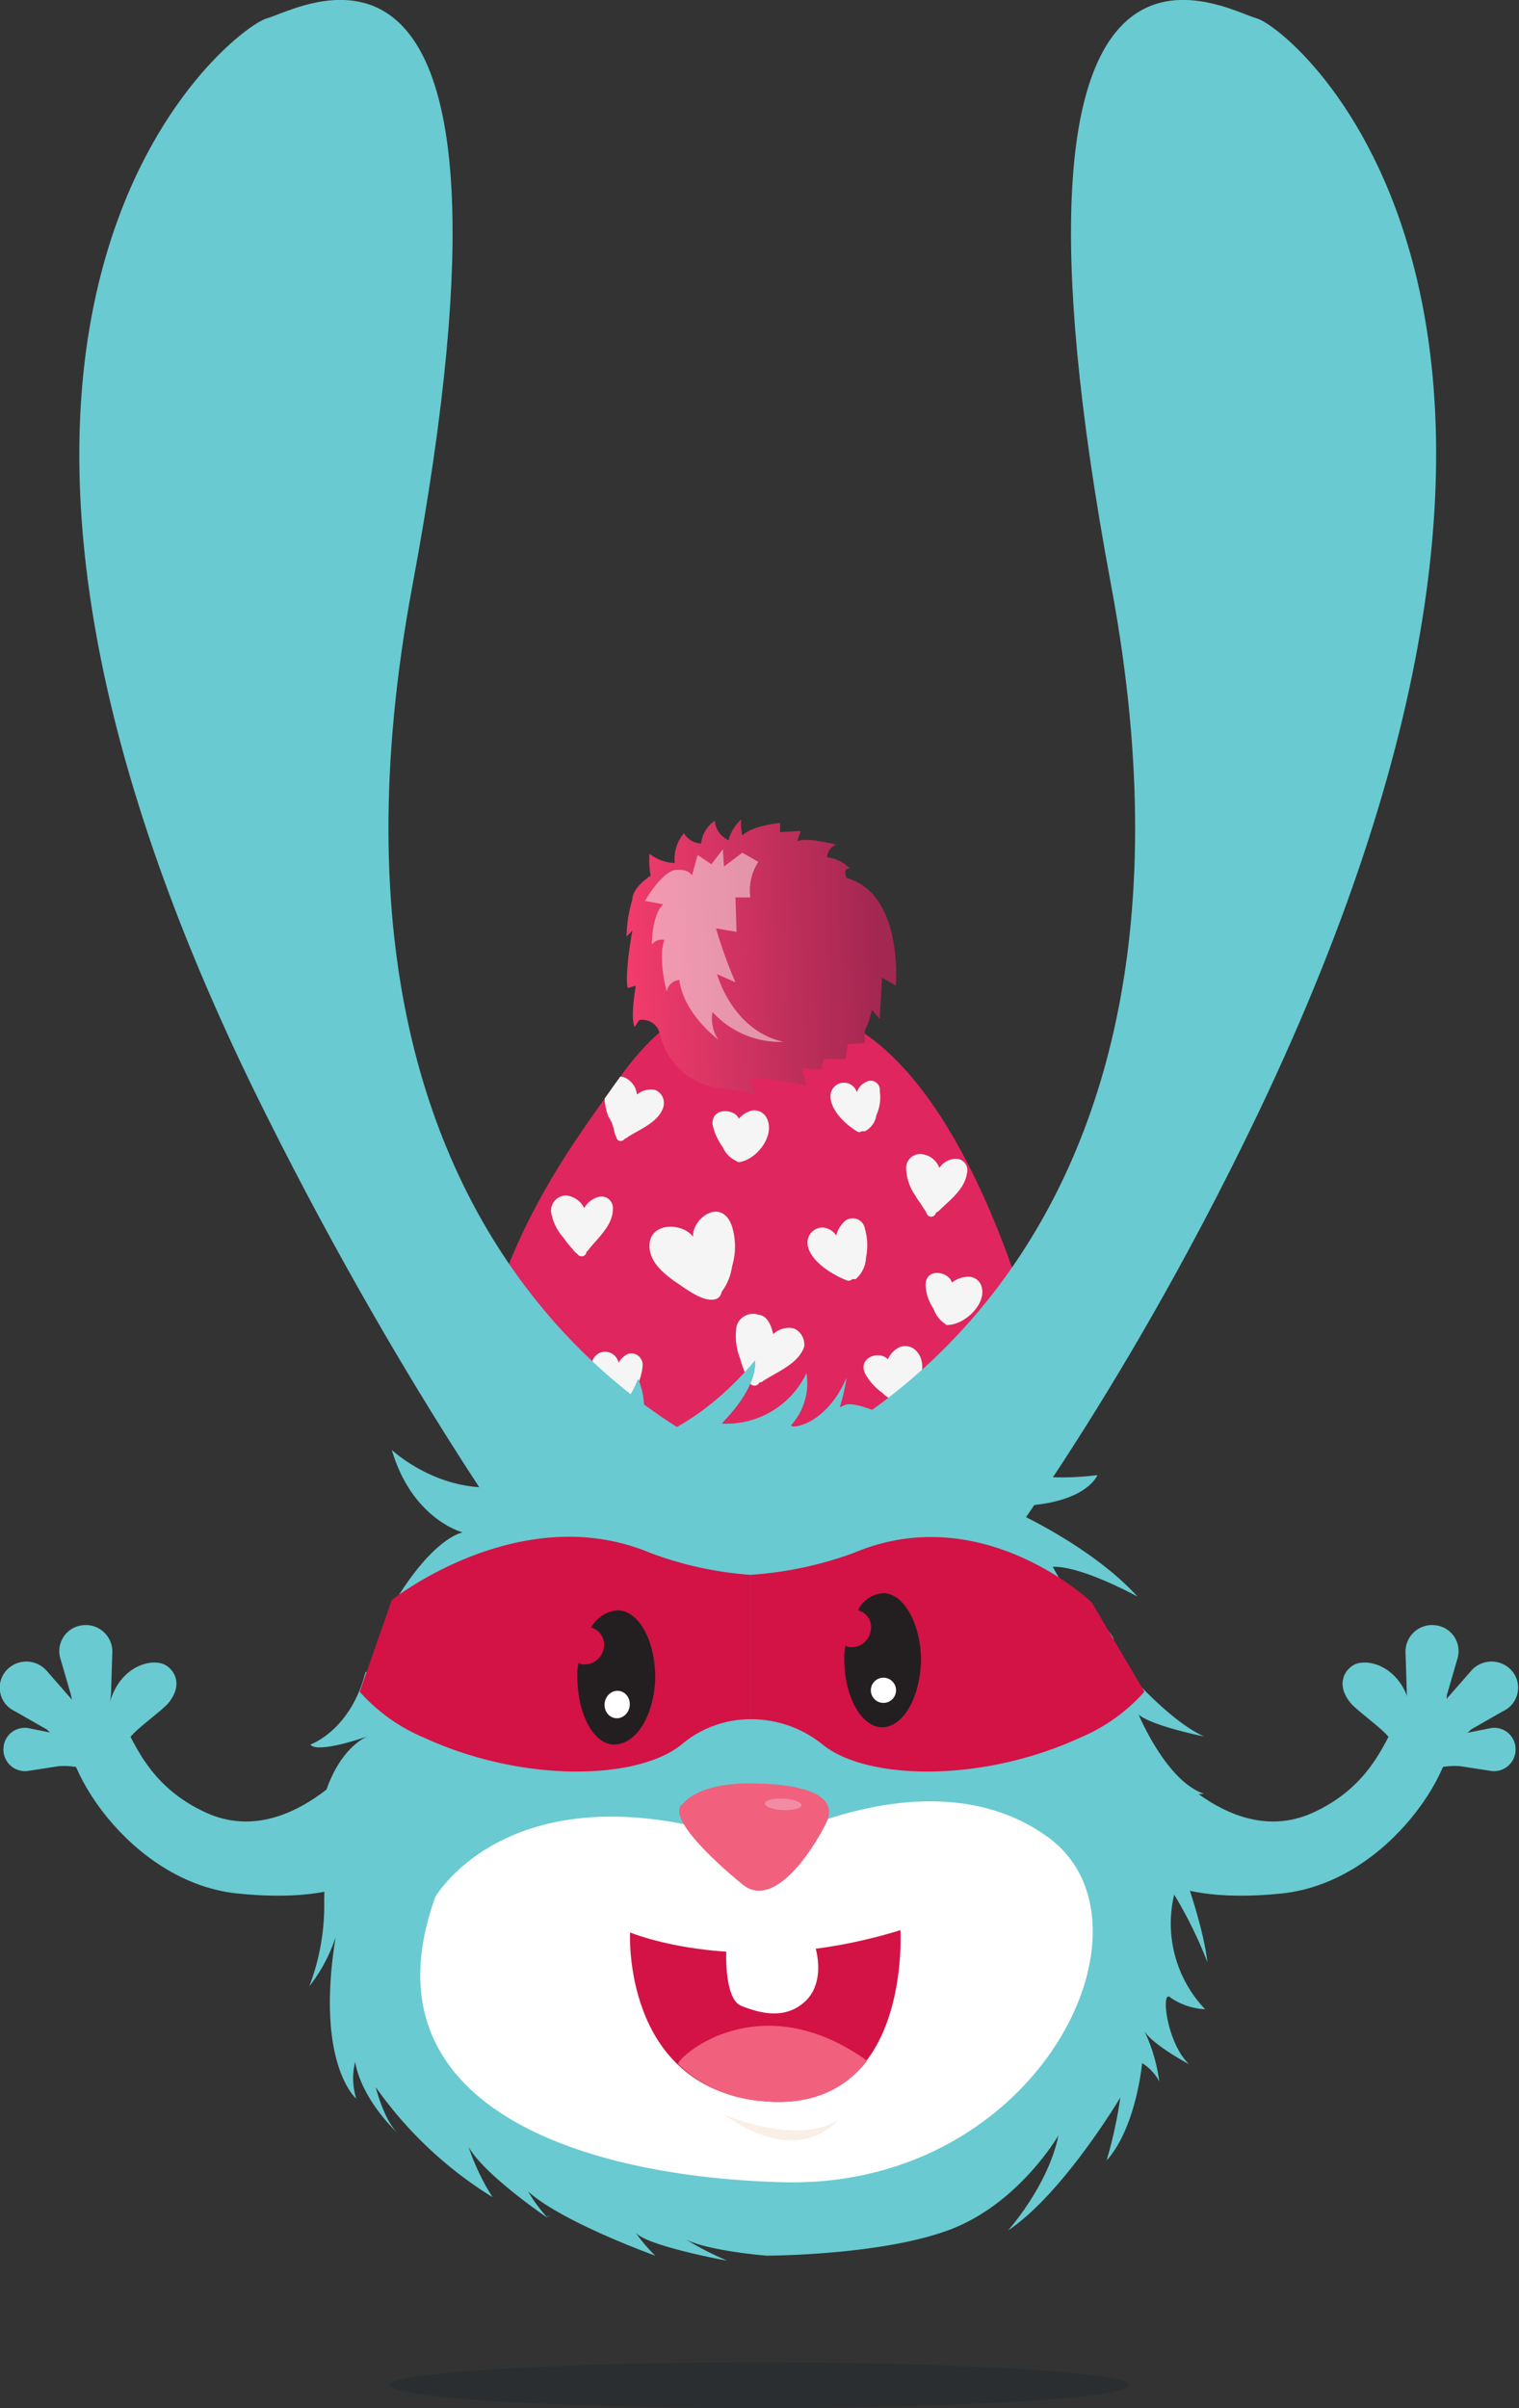 <svg id="55343462-9c79-4d45-aba1-4eac0058101b" data-name="Слой 1" xmlns="http://www.w3.org/2000/svg" xmlns:xlink="http://www.w3.org/1999/xlink" viewBox="0 0 132.6 210.1">
    <rect x="0" y="0" width="132.6" height="210.1" fill="#333333" stroke="none"/>
    <defs>
        <clipPath id="9d73f0e7-0833-4304-b168-059917c97069">
            <path d="M91.4,121S85.8,94.9,73.6,89.1,56.2,91,53.1,95.4s-9.7,13.1-11.5,25.1l2.2,6.1,24.3-.9,17.7-.6,5.6-1.4V121Z" style="fill: none"/>
        </clipPath>
        <linearGradient id="42cd3cb9-cc32-4e80-8b02-2d9b84d7ed8c" data-name="Безымянный градиент" x1="49.16" y1="318.1" x2="72.64" y2="318.1" gradientTransform="matrix(1, -0.04, -0.04, -1, 17.07, 403.59)" gradientUnits="userSpaceOnUse">
            <stop offset="0" stop-color="#f73d6e"/>
            <stop offset="1" stop-color="#a22751"/>
        </linearGradient>
    </defs>
    <title>boobon-kids</title>
    <g>
        <path d="M91.4,121S85.8,94.9,73.6,89.1,56.2,91,53.1,95.4s-9.7,13.1-11.5,25.1l2.2,6.1,24.3-.9,17.7-.6,5.6-1.4V121Z" style="fill: #df265f"/>
        <g>
            <g style="clip-path: url(#9d73f0e7-0833-4304-b168-059917c97069)">
                <rect x="45.6" y="71.7" width="65" height="65" style="fill: none"/>
            </g>
            <g style="clip-path: url(#9d73f0e7-0833-4304-b168-059917c97069)">
                <path d="M53.6,98.6a2,2,0,0,0,.2.6c0.1,0.5.6,0.4,0.8,0.1a0.2,0.2,0,0,0,.2-0.1c1.1-.7,2.7-1.3,3.1-2.6a1.23,1.23,0,0,0-.7-1.5,1.88,1.88,0,0,0-1.6.4A1.82,1.82,0,0,0,54.5,94a1.35,1.35,0,0,0-1.7.9,5.39,5.39,0,0,0,.3,2.5A3.34,3.34,0,0,1,53.6,98.6Z" style="fill: #f5f5f5"/>
            </g>
            <g style="clip-path: url(#9d73f0e7-0833-4304-b168-059917c97069)">
                <path d="M52.4,104.4a2,2,0,0,0-1.4,1,2,2,0,0,0-1.6-1.1,1.34,1.34,0,0,0-1.3,1.4,4.47,4.47,0,0,0,1.1,2.3,8.74,8.74,0,0,0,.8,1,1.4,1.4,0,0,0,.4.4,0.43,0.43,0,0,0,.8-0.2,0.38,0.38,0,0,0,.2-0.2c0.8-1,2.1-2.1,2.1-3.5A1,1,0,0,0,52.4,104.4Z" style="fill: #f5f5f5"/>
            </g>
            <g style="clip-path: url(#9d73f0e7-0833-4304-b168-059917c97069)">
                <path d="M64.5,97.6c-0.4-.9-2.4-1-2.3.5a5.15,5.15,0,0,0,.9,2,2.34,2.34,0,0,0,1.2,1.2,0.31,0.31,0,0,0,.2.1c1.5-.2,3.1-2.2,2.5-3.7a1.23,1.23,0,0,0-1.4-.8A2.27,2.27,0,0,0,64.5,97.6Z" style="fill: #f5f5f5"/>
            </g>
            <g style="clip-path: url(#9d73f0e7-0833-4304-b168-059917c97069)">
                <path d="M73.9,111.7a0.44,0.44,0,0,0,.5-0.1h0.3a2.65,2.65,0,0,0,.9-1.9,5.24,5.24,0,0,0-.1-2.5,1.08,1.08,0,0,0-1.7-.7,2.42,2.42,0,0,0-.8,1.3,1.52,1.52,0,0,0-1.2-.7,1.32,1.32,0,0,0-1.3,1.5C70.7,110,72.6,111.2,73.9,111.7Z" style="fill: #f5f5f5"/>
            </g>
            <g style="clip-path: url(#9d73f0e7-0833-4304-b168-059917c97069)">
                <path d="M60.5,107.9c-0.9-1.2-3.6-1.3-3.8.6-0.1,1.5,1.1,2.5,2.2,3.3,0.8,0.5,2.6,2,3.7,1.5a0.82,0.82,0,0,0,.4-0.6,4.69,4.69,0,0,0,.9-2.2,6,6,0,0,0,0-3.5C63,104.4,60.4,106.3,60.5,107.9Z" style="fill: #f5f5f5"/>
            </g>
            <g style="clip-path: url(#9d73f0e7-0833-4304-b168-059917c97069)">
                <path d="M69.3,115.9a2,2,0,0,0-1.8.5c-0.2-.8-0.5-1.6-1.3-1.7a1.5,1.5,0,0,0-1.9,1,5.3,5.3,0,0,0,.3,2.8,7.84,7.84,0,0,0,.5,1.4c0.1,0.1.3,0.7,0.3,0.6a0.47,0.47,0,0,0,.9.1,0.37,0.37,0,0,0,.3-0.1c1.2-.8,3.1-1.5,3.6-3A1.54,1.54,0,0,0,69.3,115.9Z" style="fill: #f5f5f5"/>
            </g>
            <g style="clip-path: url(#9d73f0e7-0833-4304-b168-059917c97069)">
                <path d="M78.4,117.6a2.19,2.19,0,0,0-.9,1c-0.7-.8-2.6-0.2-2,1.2a4.86,4.86,0,0,0,1.5,1.7,2.75,2.75,0,0,0,1.5.8h0.3c1.3-.6,2.3-3.1,1.3-4.3A1.32,1.32,0,0,0,78.4,117.6Z" style="fill: #f5f5f5"/>
            </g>
            <g style="clip-path: url(#9d73f0e7-0833-4304-b168-059917c97069)">
                <path d="M75.6,94.4a1.45,1.45,0,0,0-.8.9,1.18,1.18,0,0,0-2.3.2c-0.1,1.3,1.3,2.6,2.3,3.2a0.3,0.3,0,0,0,.4,0h0.3a1.87,1.87,0,0,0,1-1.4,3.73,3.73,0,0,0,.3-2.1A0.8,0.8,0,0,0,75.6,94.4Z" style="fill: #f5f5f5"/>
            </g>
            <g style="clip-path: url(#9d73f0e7-0833-4304-b168-059917c97069)">
                <path d="M83.5,101.1a1.77,1.77,0,0,0-1.5.8,1.85,1.85,0,0,0-1.5-1.2,1.22,1.22,0,0,0-1.4,1.2,4.31,4.31,0,0,0,.8,2.4c0.2,0.4.5,0.7,0.7,1.1a1.46,1.46,0,0,1,.3.5,0.42,0.42,0,0,0,.8-0.1c0.1,0,.1-0.1.2-0.1,0.9-.9,2.3-1.9,2.5-3.3A1,1,0,0,0,83.5,101.1Z" style="fill: #f5f5f5"/>
            </g>
            <g style="clip-path: url(#9d73f0e7-0833-4304-b168-059917c97069)">
                <path d="M85.7,112.3a1.19,1.19,0,0,0-1.3-.9,2.35,2.35,0,0,0-1.3.5c-0.3-1-2.3-1.3-2.3.2a4,4,0,0,0,.7,2.1,2.56,2.56,0,0,0,1,1.3,0.2,0.2,0,0,0,.2.1C84.2,115.6,86.1,113.8,85.7,112.3Z" style="fill: #f5f5f5"/>
            </g>
            <g style="clip-path: url(#9d73f0e7-0833-4304-b168-059917c97069)">
                <path d="M54.9,118.1a1.71,1.71,0,0,0-.9.8,1.22,1.22,0,0,0-.8-0.9,1.16,1.16,0,0,0-1.5.8c-0.2,1.3,1,2.7,1.9,3.5a0.3,0.3,0,0,0,.4,0,0.32,0.32,0,0,0,.3,0,2,2,0,0,0,1.2-1.2,4.66,4.66,0,0,0,.6-2A1,1,0,0,0,54.9,118.1Z" style="fill: #f5f5f5"/>
            </g>
        </g>
        <path d="M75.5,89.9a6.3,6.3,0,0,0,.6-1.8l0.7,0.8L77,85.3,78.2,86s0.7-8-4.3-9.4c0,0-.4-0.9.3-0.8a3.13,3.13,0,0,0-2-1,1.23,1.23,0,0,1,.8-1.1s-2.6-.7-3.4-0.3l0.3-.9-1.8.1V71.8s-2.4.2-3.3,1.1a4.55,4.55,0,0,1-.1-1.4,3.62,3.62,0,0,0-1.1,1.8,2,2,0,0,1-1.2-1.7,2.82,2.82,0,0,0-1.2,2,1.88,1.88,0,0,1-1.5-.9,3.5,3.5,0,0,0-.8,2.6,3.88,3.88,0,0,1-2.2-.8,6.86,6.86,0,0,0,.1,1.9s-1.6,1-1.6,2.1a11.23,11.23,0,0,0-.5,3.2l0.5-.5s-0.7,3.8-.4,5l0.7-.2s-0.5,2.8-.1,3.6l0.4-.6a1.56,1.56,0,0,1,1.8,1.2,6.15,6.15,0,0,0,4.9,4.7c3,0.3,3.5.7,3.5,0.7L65.4,94a37.83,37.83,0,0,1,5,.7L70,93.2l1.7,0.1,0.2-.9h1.9L74,91.1l1.5-.1V89.9Z" style="fill: url(#42cd3cb9-cc32-4e80-8b02-2d9b84d7ed8c)"/>
        <path d="M66.2,75.2a4.54,4.54,0,0,0-.7,3.1H64.2l0.1,3L62.5,81a41.27,41.27,0,0,0,1.7,4.7L62.6,85s1.3,4.9,5.8,5.9a8,8,0,0,1-6.2-2.6,3.28,3.28,0,0,0,.5,2.4s-3-2.2-3.4-5.2a1.22,1.22,0,0,0-1.1,1S57.4,83.6,58,82a1.16,1.16,0,0,0-1.1.4s0-2.6,1-3.5l-1.6-.3S57.8,76,59,75.9s1.4,0.5,1.4.5l0.5-1.8,1.2,0.8,1-1.3,0.1,1.5,1.6-1.2Z" style="fill: #fdf9f6;opacity: 0.5;isolation: isolate"/>
        <ellipse cx="66.3" cy="208.1" rx="32.3" ry="2" style="fill: #011627;opacity: 0.15;isolation: isolate"/>
        <path d="M85.2,138.4s12.3-15.6,24.5-41c33.7-70.3,3-95,0-95.8S85.2-12.1,97,51.1s-30.2,77-30.2,77" style="fill: #69cad1"/>
        <path d="M47.8,138.4s-11.9-15.8-24.5-41c-35.3-70.3-3-95,0-95.8S47.8-12.1,36,51.1s30.2,77,30.2,77" style="fill: #69cad1"/>
        <path d="M48.1,128.9s5.8-4,7.6-8.6a6.44,6.44,0,0,1-1.8,7.5" style="fill: #69cad1"/>
        <g>
            <path d="M32.2,152.4s-6.6,9.1-14.1,5.8c-5.4-2.4-6.5-6.7-7.7-8.5s-3.2-3.2-4.4.3,5.2,14.2,14.7,15.2c11.6,1.2,13.4-3.5,13.4-3.5Z" style="fill: #69cad1"/>
            <path d="M9.5,152.8c1,0.1,1.5-.9,2.2-1.6s2.2-1.8,2.9-2.5c1.5-1.7.6-3.1-.3-3.5-1.2-.5-3.5.2-4.5,2.7l-0.8,2C8.2,151.3,8.5,152.6,9.5,152.8Z" style="fill: #69cad1"/>
            <path d="M8.2,150h0c1.2-.1,1.5-1.7,1.5-2.5l0.1-3.2a2.32,2.32,0,0,0-2.6-2.5h0a2.27,2.27,0,0,0-1.9,3l0.9,3.1C6.4,149.2,7.3,150.1,8.2,150Z" style="fill: #69cad1"/>
            <path d="M6.9,151h0c0.8-1-.1-2.2-0.7-2.8l-2.1-2.4a2.36,2.36,0,0,0-3.6,0h0a2.26,2.26,0,0,0,.8,3.5l2.8,1.6A1.93,1.93,0,0,0,6.9,151Z" style="fill: #69cad1"/>
            <path d="M8.1,153.3l-0.2-.4c0-1-2.1-1.5-2.8-1.6l-2.5-.5a1.86,1.86,0,0,0-2.3,1.8h0a1.88,1.88,0,0,0,2.2,1.9l2.6-.4C7.3,153.9,8.1,155.1,8.1,153.3Z" style="fill: #69cad1"/>
        </g>
        <g>
            <path d="M100.4,152.4s6.6,9.1,14.1,5.8c5.4-2.4,6.5-6.7,7.7-8.5s3.2-3.2,4.4.3-5.2,14.2-14.7,15.2c-11.6,1.2-13.4-3.5-13.4-3.5Z" style="fill: #69cad1"/>
            <path d="M123.1,152.8c-1,.1-1.5-0.9-2.2-1.6s-2.2-1.8-2.9-2.5c-1.5-1.7-.6-3.1.3-3.5,1.2-.5,3.5.2,4.5,2.7l0.8,2C124.4,151.3,124,152.6,123.1,152.8Z" style="fill: #69cad1"/>
            <path d="M124.3,150h0c-1.2-.1-1.5-1.7-1.5-2.5l-0.1-3.2a2.32,2.32,0,0,1,2.6-2.5h0a2.27,2.27,0,0,1,1.9,3l-0.9,3.1A2.09,2.09,0,0,1,124.3,150Z" style="fill: #69cad1"/>
            <path d="M125.6,151h0c-0.8-1,.1-2.2.7-2.8l2.1-2.4a2.36,2.36,0,0,1,3.6,0h0a2.26,2.26,0,0,1-.8,3.5l-2.8,1.6A1.93,1.93,0,0,1,125.6,151Z" style="fill: #69cad1"/>
            <path d="M124.5,153.3l0.2-.4c0-1,2.1-1.5,2.8-1.6l2.5-.5a1.86,1.86,0,0,1,2.3,1.8h0a1.88,1.88,0,0,1-2.2,1.9l-2.6-.4C125.2,153.9,124.5,155.1,124.5,153.3Z" style="fill: #69cad1"/>
        </g>
        <g>
            <path d="M47.8,193.3c0.1,0,.1.1,0.2,0.1A0.2,0.2,0,0,1,47.8,193.3Z" style="fill: #69cad1"/>
            <path d="M102.2,174.3a5.79,5.79,0,0,0,3,1,10.83,10.83,0,0,1-2.7-10,37.73,37.73,0,0,1,2.9,5.9c-0.5-4.3-3.3-11.1-3.3-11.1a20.55,20.55,0,0,1,2.9,3.8,19.62,19.62,0,0,0-2.9-6.8,11.81,11.81,0,0,1,3-.6c-3.3-1.1-5.7-6.9-5.7-6.9,1.2,1,5.7,1.9,5.7,1.9-4-1.8-9.4-8.8-9.4-8.8,2.7,1.4,1.4-.3-0.8-2.2a12.86,12.86,0,0,1-3-3.8c2.5-.1,7.4,2.6,7.4,2.6-4-4.4-10.8-7.5-11.8-7.9,7.2,0.2,8.3-2.7,8.3-2.7-6.6.8-9.1-1-13.3-1.8a13.31,13.31,0,0,0,2.7-4.6c0.8-2,8.2-2.8,6.1-4.9-1.7-1.6,2.9-8.5.6-5.3-1.2,1.7-3.4,5.5-3.3,5.3,0.3-.5-3.5,1.7-2.9,1.8,0.9,0.1-4,3-4.1,3.9-0.4,3-6.3-1.2-7.9-.5-0.1.1-.3,0.1-0.4,0.2a17.34,17.34,0,0,0,.6-2.6c-1.9,4.4-5.2,4.5-4.8,4.1a5.48,5.48,0,0,0,1.3-4.5,7.71,7.71,0,0,1-7.4,4.4c3.4-3.5,2.9-5.5,2.9-5.5-5.1,6.1-10.1,7.2-10.1,7.2-3,.7-7,1.9-7,1.9-7.8,5.1-14.6-1.3-14.6-1.3,1.8,6.1,6.2,7.2,6.2,7.2s-2.3.3-5.6,5.5c-2.7,4.1.5,5.3,0.5,5.3,0.8-.1-3.4,1.4-3.4,1.4-1.3,5.1-4.8,6.3-4.8,6.3,0.5,0.8,4.5-.5,5.2-0.8-0.6.2-3.5,1.6-4.5,7.5-1.1,6.2-.7,4.8-0.7,4.8a11.86,11.86,0,0,1,1.3-2.9l-0.1,5a19.73,19.73,0,0,1-1.3,7.5,13.89,13.89,0,0,0,2.3-4.3c-1.8,11.1,1.8,14.1,1.8,14.1a5.93,5.93,0,0,1-.1-3.2c0.6,3.4,3.8,6.3,3.8,6.3-1.3-1.2-2-4.1-2-4.1A34.92,34.92,0,0,0,43,191.7a20,20,0,0,1-2.1-4.4c1.2,2.2,6,5.6,6.9,6.2a14.17,14.17,0,0,1-1.7-2.3c3,2.7,11.1,5.6,11.1,5.6a13.41,13.41,0,0,1-1.7-2c1,1.2,8.7,2.6,7.9,2.4a26.86,26.86,0,0,1-3.5-1.8c2,1,7,1.4,7,1.4s10.1,0,16.1-2.3,9.4-8.2,9.4-8.2c-0.9,4.4-4.4,8.3-4.4,8.3,4.8-3.2,9.8-11.6,9.8-11.6a39.53,39.53,0,0,1-1.2,5.5c2.6-2.9,3.1-8.5,3.1-8.5a4.3,4.3,0,0,1,1.5,1.6,15,15,0,0,0-1.3-4.4c0.7,1.2,3.9,2.9,3.9,2.9C101.8,178.2,101.3,173.4,102.2,174.3Z" style="fill: #69cad1"/>
        </g>
        <path d="M95.3,139.8s-9.5-9.1-20.8-4.3a32.38,32.38,0,0,1-9,1.9V150a9.88,9.88,0,0,1,6.3,2.2c3.8,3.1,13.8,3.4,22.5-.6a15.57,15.57,0,0,0,5.6-4" style="fill: #d31245"/>
        <path d="M34.2,139.6s11.2-8.9,22.6-4.1a31.22,31.22,0,0,0,8.7,1.9V150a9.3,9.3,0,0,0-6,2.2c-3.8,3.1-13.8,3.4-22.5-.6a15.57,15.57,0,0,1-5.6-4" style="fill: #d31245"/>
        <g>
            <g>
                <path d="M80.4,144.9c0-3.2-1.5-5.9-3.3-5.9a2.62,2.62,0,0,0-2.2,1.5,1.49,1.49,0,0,1,1.1,1.8,1.69,1.69,0,0,1-1.9,1.4c-0.1,0-.2-0.1-0.3-0.1a4.87,4.87,0,0,0-.1,1.2c0,3.2,1.5,5.9,3.3,5.9S80.3,148.2,80.4,144.9Z" style="fill: #231f20"/>
                <circle cx="77.09" cy="147.31" r="1.1" transform="matrix(0.14, -0.99, 0.99, 0.14, -79.51, 203.17)" style="fill: #fff"/>
            </g>
            <g>
                <path d="M57.2,146.4c0-3.2-1.4-5.9-3.3-5.9a2.9,2.9,0,0,0-2.3,1.5,1.54,1.54,0,0,1,1.1,1.8,1.69,1.69,0,0,1-1.9,1.4c-0.1,0-.2-0.1-0.3-0.1a4.87,4.87,0,0,0-.1,1.2c0,3.2,1.4,5.9,3.2,5.9C55.6,152.2,57.1,149.6,57.2,146.4Z" style="fill: #231f20"/>
                <ellipse cx="53.87" cy="148.71" rx="1.2" ry="1.1" transform="translate(-101.12 180.23) rotate(-81.58)" style="fill: #fff"/>
            </g>
        </g>
        <g>
            <path d="M38,165.5s7-12.2,28.6-4.4c0,0,14.6-8.3,24.9-.8s-0.7,30.5-22.9,30.1C50.9,190,31.4,183.8,38,165.5Z" style="fill: #fff"/>
            <g>
                <path d="M59.7,157.3s1.2-1.8,6.2-1.7,7.3,1.3,6.2,3.5-4.5,7.6-7.3,5.3S58,158.3,59.7,157.3Z" style="fill: #f1607c"/>
                <ellipse cx="68.37" cy="157.42" rx="0.5" ry="1.6" transform="translate(-92.08 218.36) rotate(-87.32)" style="fill: #f28ca5"/>
            </g>
        </g>
        <g>
            <path d="M55,168.6s9.7,4.1,23.6-.2c0,0,1,16.3-12.2,14.9C54.3,182,55,168.6,55,168.6Z" style="fill: #d31245"/>
            <path d="M63.4,170.2s-0.2,4.2,1.3,4.8,3.8,1.3,5.6-.4,0.9-4.6.9-4.6A53.41,53.41,0,0,1,63.4,170.2Z" style="fill: #fff"/>
            <path d="M75.7,179.8c-9.5-6.8-16.7-.2-16.5.3a11.78,11.78,0,0,0,7.2,3.2C71,183.8,73.9,182.1,75.7,179.8Z" style="fill: #f1607c"/>
        </g>
        <path d="M63.2,184.5s6.6,2.8,10,.4C73.2,184.9,70,189.3,63.2,184.5Z" style="fill: #f9efe5"/>
    </g>
</svg>
